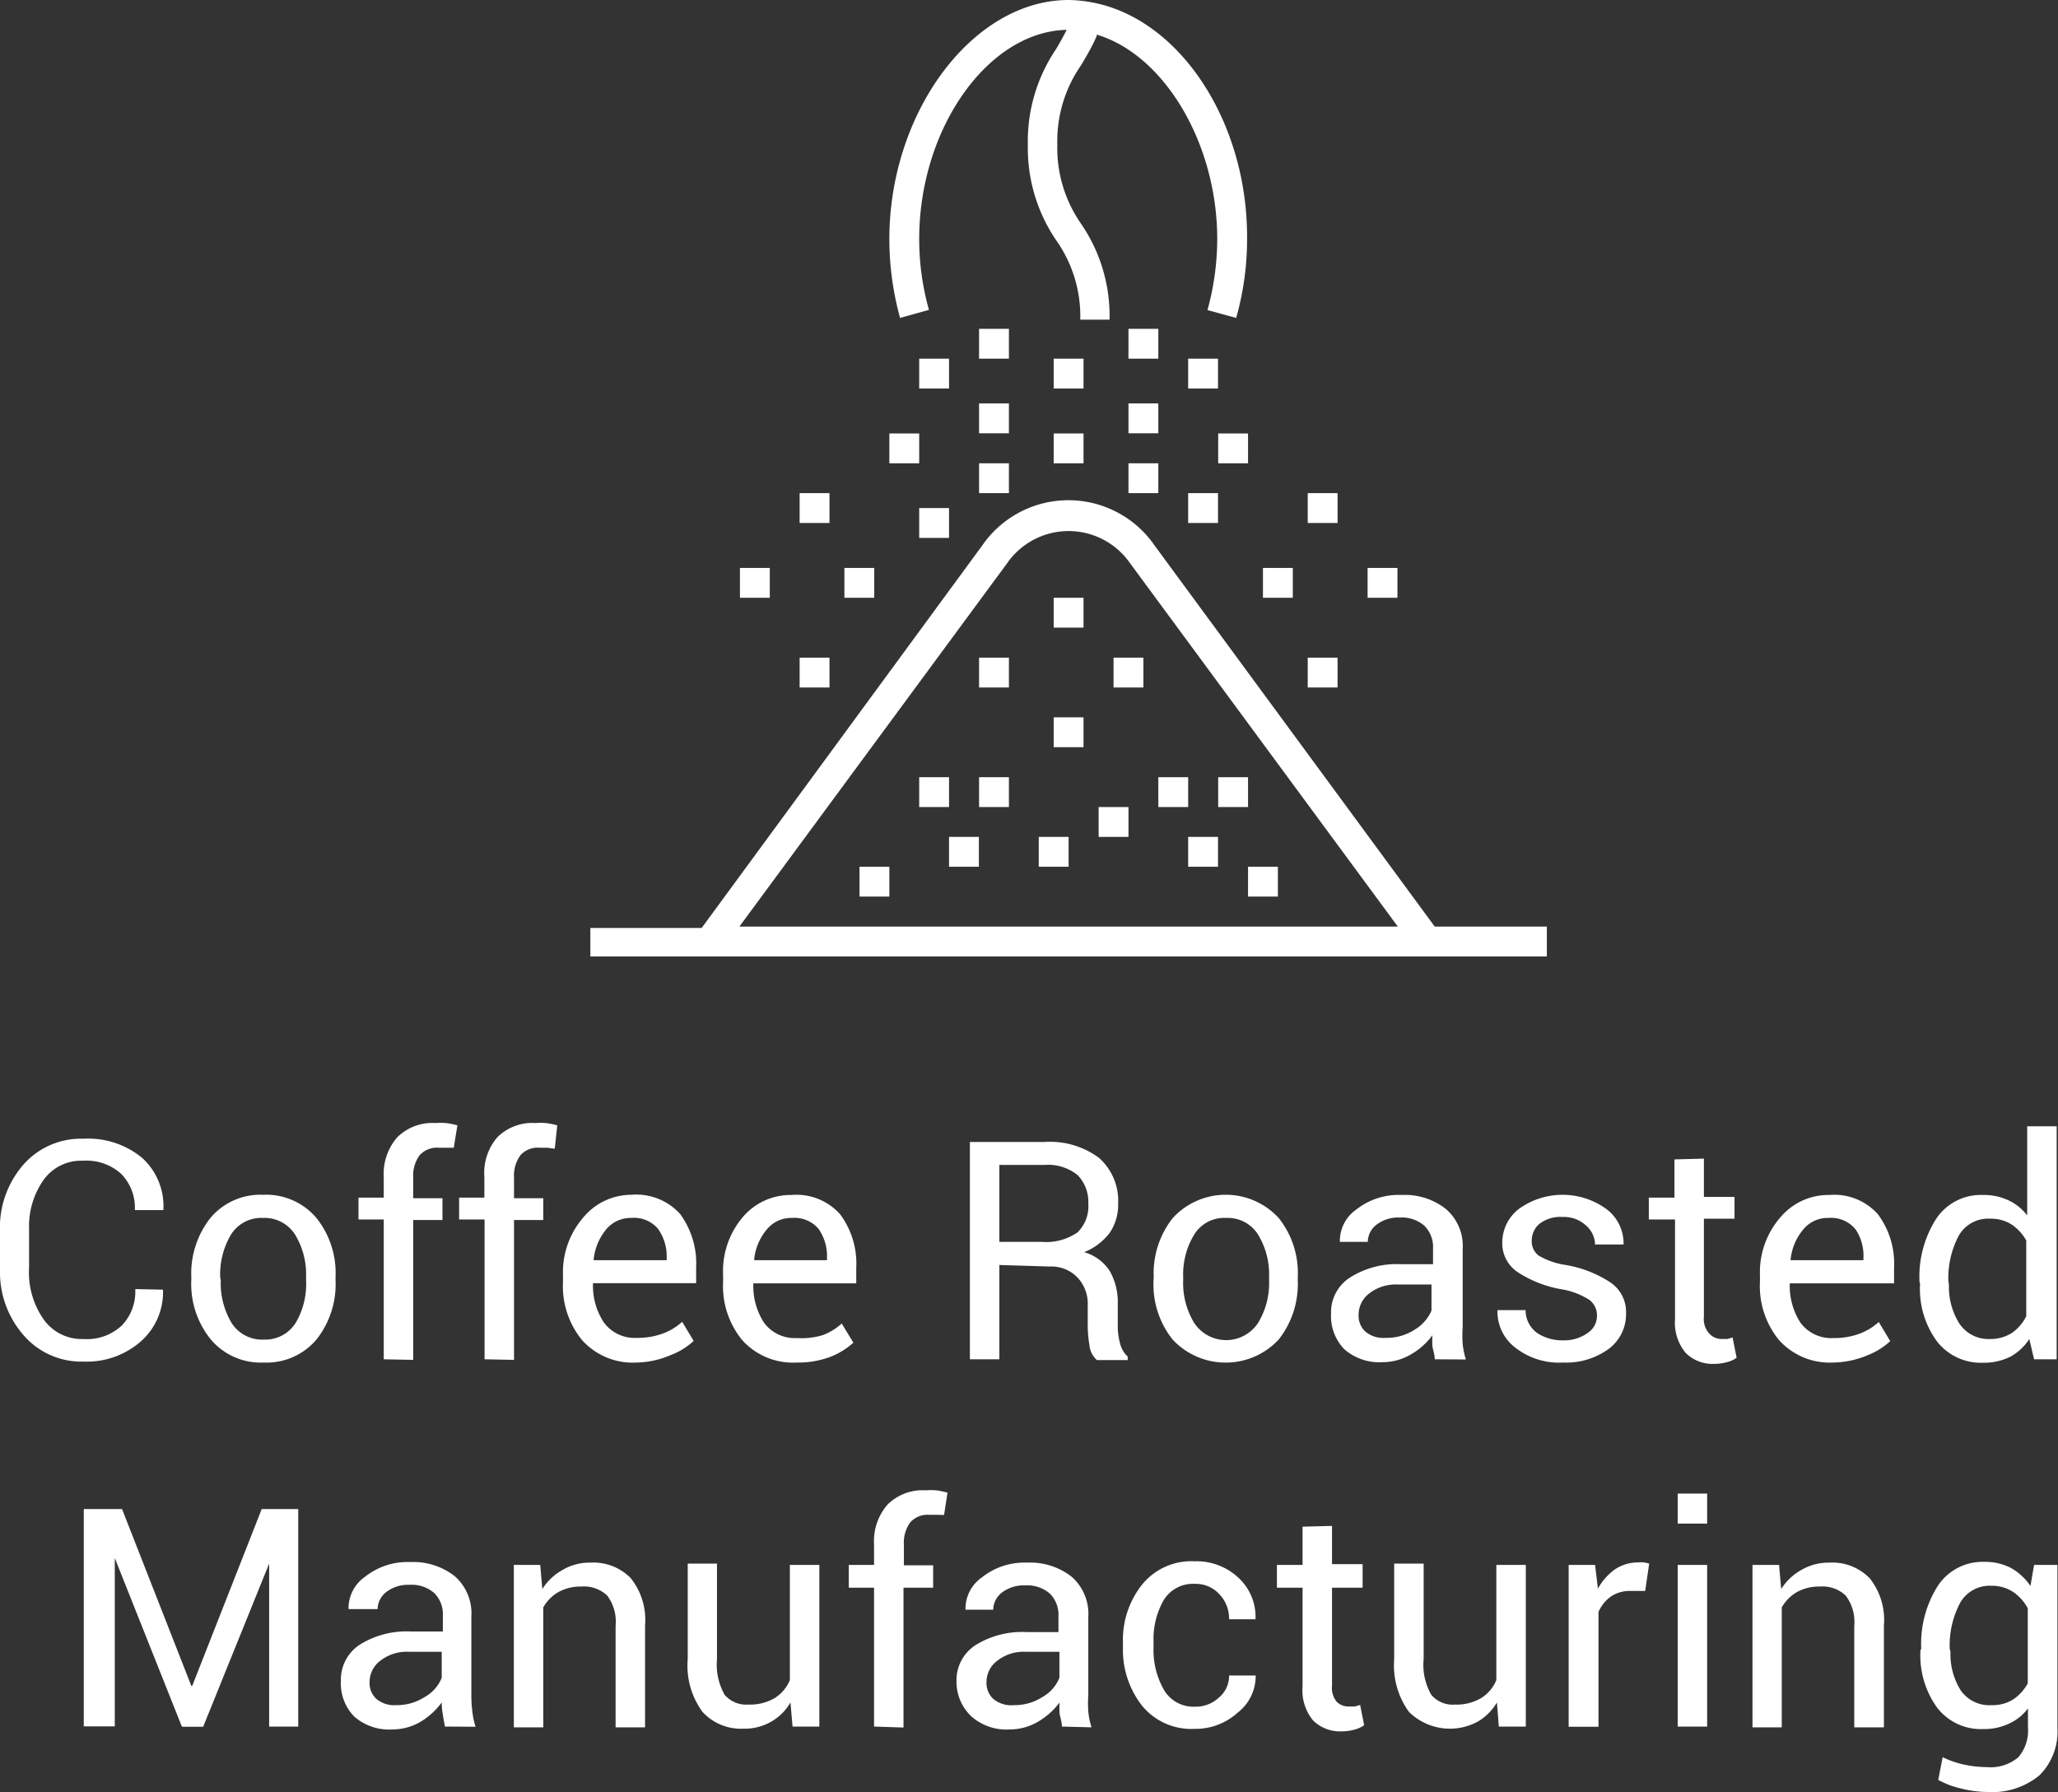 <svg xmlns="http://www.w3.org/2000/svg" viewBox="0 0 107.58 93.68"><rect x="0" y="0" width="107.58" height="93.68" fill="#333333" stroke="none"/><defs><style>.cls-1{fill:#fff;}</style></defs><title>coffeeroastedmanufacturing_hover</title><g id="Layer_2" data-name="Layer 2"><g id="Layer_1-2" data-name="Layer 1"><path class="cls-1" d="M8.52,67.42l0,0a3.43,3.43,0,0,1-1.13,2.68,4.27,4.27,0,0,1-3,1.08,4,4,0,0,1-3.15-1.37A5,5,0,0,1,0,66.39v-2A5,5,0,0,1,1.21,60.9a4,4,0,0,1,3.15-1.37,4.43,4.43,0,0,1,3.07,1,3.41,3.41,0,0,1,1.11,2.73l0,0H7.05a2.54,2.54,0,0,0-.71-1.89,2.7,2.7,0,0,0-2-.69,2.41,2.41,0,0,0-2.06,1,4.21,4.21,0,0,0-.76,2.57v2A4.28,4.28,0,0,0,2.3,69a2.44,2.44,0,0,0,2.06,1,2.66,2.66,0,0,0,2-.7,2.54,2.54,0,0,0,.71-1.91Z"/><path class="cls-1" d="M10,66.76a4.69,4.69,0,0,1,1-3.09,3.41,3.41,0,0,1,2.76-1.21,3.44,3.44,0,0,1,2.78,1.21,4.61,4.61,0,0,1,1,3.09v.17a4.65,4.65,0,0,1-1,3.1,3.42,3.42,0,0,1-2.76,1.2A3.42,3.42,0,0,1,11,70a4.61,4.61,0,0,1-1-3.09Zm1.54.17a4.06,4.06,0,0,0,.56,2.22,1.89,1.89,0,0,0,1.69.88,1.88,1.88,0,0,0,1.67-.88A4,4,0,0,0,16,66.93v-.17a4,4,0,0,0-.57-2.21,1.89,1.89,0,0,0-1.69-.88,1.86,1.86,0,0,0-1.67.88,4.07,4.07,0,0,0-.56,2.21Z"/><path class="cls-1" d="M20.06,71.06V63.75H18.74V62.61h1.32V61.54a2.91,2.91,0,0,1,.71-2.09,2.61,2.61,0,0,1,2-.74,3.29,3.29,0,0,1,.54,0,4,4,0,0,1,.6.12l-.19,1.17L23.35,60l-.42,0a1.21,1.21,0,0,0-1,.4,1.81,1.81,0,0,0-.33,1.17v1.07h1.53v1.14H21.6v7.31Z"/><path class="cls-1" d="M25.33,71.06V63.75H24V62.61h1.32V61.54A2.86,2.86,0,0,1,26,59.45a2.59,2.59,0,0,1,2-.74,3.27,3.27,0,0,1,.53,0,4,4,0,0,1,.6.12L29,60.05,28.61,60l-.41,0a1.19,1.19,0,0,0-1,.4,1.81,1.81,0,0,0-.33,1.17v1.07H28.4v1.14H26.87v7.31Z"/><path class="cls-1" d="M33.27,71.23a3.56,3.56,0,0,1-2.84-1.17,4.45,4.45,0,0,1-1-3.06v-.34a4.36,4.36,0,0,1,1.05-3A3.26,3.26,0,0,1,33,62.46a3.09,3.09,0,0,1,2.55,1,4.37,4.37,0,0,1,.84,2.8v.82H31l0,0a3.46,3.46,0,0,0,.57,2.06,2,2,0,0,0,1.72.8,3.86,3.86,0,0,0,1.37-.23,3.1,3.1,0,0,0,1-.61l.6,1a3.67,3.67,0,0,1-1.2.74A4.73,4.73,0,0,1,33.27,71.23ZM33,63.67a1.66,1.66,0,0,0-1.33.62,2.94,2.94,0,0,0-.64,1.59v0h3.82v-.13a2.47,2.47,0,0,0-.46-1.52A1.64,1.64,0,0,0,33,63.67Z"/><path class="cls-1" d="M41.64,71.23a3.57,3.57,0,0,1-2.84-1.17,4.45,4.45,0,0,1-1-3.06v-.34a4.36,4.36,0,0,1,1-3,3.28,3.28,0,0,1,2.57-1.19,3.06,3.06,0,0,1,2.54,1,4.31,4.31,0,0,1,.85,2.8v.82H39.38l0,0a3.53,3.53,0,0,0,.56,2.06,2,2,0,0,0,1.72.8A3.82,3.82,0,0,0,43,69.8a3.1,3.1,0,0,0,1-.61l.61,1a3.89,3.89,0,0,1-1.2.74A4.79,4.79,0,0,1,41.64,71.23Zm-.24-7.56a1.64,1.64,0,0,0-1.33.62,2.87,2.87,0,0,0-.65,1.59l0,0h3.81v-.13a2.47,2.47,0,0,0-.45-1.52A1.65,1.65,0,0,0,41.4,63.67Z"/><path class="cls-1" d="M52.24,66.13v4.93H50.7V59.7h3.89a4.3,4.3,0,0,1,2.86.83,3,3,0,0,1,1,2.4A2.59,2.59,0,0,1,58,64.46a3.13,3.13,0,0,1-1.33,1,2.34,2.34,0,0,1,1.35,1,3.29,3.29,0,0,1,.41,1.7v1.07a3.48,3.48,0,0,0,.12,1,1.41,1.41,0,0,0,.4.69v.18H57.34a1.17,1.17,0,0,1-.39-.78,6.06,6.06,0,0,1-.09-1.06v-1a2,2,0,0,0-.54-1.48,1.89,1.89,0,0,0-1.44-.57Zm0-1.21h2.2a2.88,2.88,0,0,0,1.88-.49,1.9,1.9,0,0,0,.57-1.51,2,2,0,0,0-.56-1.49,2.46,2.46,0,0,0-1.74-.53H52.24Z"/><path class="cls-1" d="M60.31,66.76a4.64,4.64,0,0,1,1-3.09,3.76,3.76,0,0,1,5.53,0,4.61,4.61,0,0,1,1,3.09v.17a4.7,4.7,0,0,1-1,3.1,3.79,3.79,0,0,1-5.54,0,4.61,4.61,0,0,1-1-3.09Zm1.54.17a4,4,0,0,0,.57,2.22,2,2,0,0,0,3.35,0,4,4,0,0,0,.57-2.22v-.17a4,4,0,0,0-.57-2.21,1.87,1.87,0,0,0-1.68-.88,1.84,1.84,0,0,0-1.67.88,4,4,0,0,0-.57,2.21Z"/><path class="cls-1" d="M75,71.06c0-.25-.09-.48-.12-.67a3.92,3.92,0,0,1,0-.59,3.55,3.55,0,0,1-1.12,1,2.91,2.91,0,0,1-1.49.41,2.76,2.76,0,0,1-2-.68,2.48,2.48,0,0,1-.69-1.86,2.15,2.15,0,0,1,1-1.89,4.54,4.54,0,0,1,2.66-.69h1.67v-.83a1.56,1.56,0,0,0-.45-1.18,1.8,1.8,0,0,0-1.29-.43,1.86,1.86,0,0,0-1.21.37,1.15,1.15,0,0,0-.46.9l-1.46,0v0a2,2,0,0,1,.86-1.69,3.57,3.57,0,0,1,2.37-.76,3.46,3.46,0,0,1,2.31.73,2.55,2.55,0,0,1,.88,2.1v4.07a6.31,6.31,0,0,0,0,.88,3.86,3.86,0,0,0,.17.82Zm-2.55-1.12a2.68,2.68,0,0,0,1.5-.43,2.12,2.12,0,0,0,.88-1V67.15H73.06a2.27,2.27,0,0,0-1.49.47,1.4,1.4,0,0,0-.55,1.1,1.13,1.13,0,0,0,.35.89A1.46,1.46,0,0,0,72.41,69.94Z"/><path class="cls-1" d="M83.48,68.79a1,1,0,0,0-.39-.83,3.82,3.82,0,0,0-1.46-.56,6.06,6.06,0,0,1-2.3-.9,1.81,1.81,0,0,1-.8-1.54,2.22,2.22,0,0,1,.88-1.77,3.9,3.9,0,0,1,4.61.05,2.25,2.25,0,0,1,.85,1.82l0,0H83.38a1.34,1.34,0,0,0-.48-1,1.69,1.69,0,0,0-1.21-.44,1.8,1.8,0,0,0-1.22.36,1.15,1.15,0,0,0-.4.88.93.93,0,0,0,.35.77,3.86,3.86,0,0,0,1.43.5,6.1,6.1,0,0,1,2.36.93A1.87,1.87,0,0,1,85,68.68a2.26,2.26,0,0,1-.91,1.84,3.79,3.79,0,0,1-2.38.71,3.71,3.71,0,0,1-2.55-.82,2.35,2.35,0,0,1-.88-1.92v0h1.47a1.46,1.46,0,0,0,.61,1.2,2.39,2.39,0,0,0,1.34.38A2.11,2.11,0,0,0,83,69.68,1.07,1.07,0,0,0,83.48,68.79Z"/><path class="cls-1" d="M89.07,60.57v2h1.6v1.14h-1.6v5.13a1.13,1.13,0,0,0,.25.84A.88.88,0,0,0,90,70l.3,0,.27-.08.21,1.06a1.43,1.43,0,0,1-.51.23,2.5,2.5,0,0,1-.66.09,2,2,0,0,1-1.49-.57,2.47,2.47,0,0,1-.56-1.78V63.75H86.19V62.61h1.34v-2Z"/><path class="cls-1" d="M95.82,71.23A3.57,3.57,0,0,1,93,70.06,4.45,4.45,0,0,1,92,67v-.34a4.36,4.36,0,0,1,1.05-3,3.28,3.28,0,0,1,2.57-1.19,3.06,3.06,0,0,1,2.54,1,4.31,4.31,0,0,1,.85,2.8v.82H93.56l0,0a3.53,3.53,0,0,0,.56,2.06,2,2,0,0,0,1.72.8,3.82,3.82,0,0,0,1.37-.23,3.1,3.1,0,0,0,1-.61l.6,1a3.72,3.72,0,0,1-1.19.74A4.79,4.79,0,0,1,95.82,71.23Zm-.24-7.56a1.64,1.64,0,0,0-1.33.62,2.87,2.87,0,0,0-.65,1.59l0,0h3.81v-.13A2.47,2.47,0,0,0,97,64.27,1.65,1.65,0,0,0,95.58,63.67Z"/><path class="cls-1" d="M100.34,67a5.61,5.61,0,0,1,.87-3.28,2.8,2.8,0,0,1,2.45-1.25,3,3,0,0,1,1.31.27,2.61,2.61,0,0,1,1,.8V58.88h1.54V71.06h-1.18L106.08,70a2.77,2.77,0,0,1-1,.93,3.12,3.12,0,0,1-1.41.31,2.91,2.91,0,0,1-2.42-1.12,4.63,4.63,0,0,1-.88-3Zm1.54.17a3.58,3.58,0,0,0,.53,2A1.82,1.82,0,0,0,104,70a2.11,2.11,0,0,0,1.16-.31,2.35,2.35,0,0,0,.76-.88V64.85a2.4,2.4,0,0,0-.77-.84,2,2,0,0,0-1.13-.3,1.76,1.76,0,0,0-1.64.91,4.73,4.73,0,0,0-.53,2.37Z"/><path class="cls-1" d="M10,88.13h.05l3.63-9.24h1.91V90.26H14.07V81.74h0l-3.45,8.53H9.51L6,81.45h0v8.8H4.38V78.89h2Z"/><path class="cls-1" d="M23.26,90.26c-.05-.25-.09-.48-.12-.67a3.92,3.92,0,0,1-.05-.59A3.8,3.8,0,0,1,22,90a2.91,2.91,0,0,1-1.49.41,2.76,2.76,0,0,1-2-.68,2.48,2.48,0,0,1-.69-1.86,2.18,2.18,0,0,1,1-1.9,4.61,4.61,0,0,1,2.66-.68h1.67v-.84a1.55,1.55,0,0,0-.45-1.17,1.79,1.79,0,0,0-1.28-.43,1.89,1.89,0,0,0-1.22.37,1.15,1.15,0,0,0-.46.9H18.22v0a2,2,0,0,1,.86-1.69,3.57,3.57,0,0,1,2.37-.77,3.51,3.51,0,0,1,2.31.73,2.58,2.58,0,0,1,.88,2.11v4.07a6.4,6.4,0,0,0,.05.88,3.86,3.86,0,0,0,.17.82Zm-2.55-1.12a2.68,2.68,0,0,0,1.5-.43,2,2,0,0,0,.88-1V86.35H21.36a2.23,2.23,0,0,0-1.48.47,1.38,1.38,0,0,0-.56,1.1,1.13,1.13,0,0,0,.35.89A1.46,1.46,0,0,0,20.71,89.14Z"/><path class="cls-1" d="M28.24,81.81l.11,1.26a2.93,2.93,0,0,1,1.06-1,2.77,2.77,0,0,1,1.45-.38,2.73,2.73,0,0,1,2.11.81,3.49,3.49,0,0,1,.75,2.47v5.33H32.18V85a2.29,2.29,0,0,0-.44-1.59,1.77,1.77,0,0,0-1.35-.47,2.37,2.37,0,0,0-1.2.29,2.09,2.09,0,0,0-.79.8v6.27H26.86V81.81Z"/><path class="cls-1" d="M41.32,89a2.71,2.71,0,0,1-1,1,2.76,2.76,0,0,1-1.44.37,2.73,2.73,0,0,1-2.16-.88,4.09,4.09,0,0,1-.77-2.75v-5h1.53v5a3.2,3.2,0,0,0,.4,1.86,1.49,1.49,0,0,0,1.25.51,2.55,2.55,0,0,0,1.35-.33,2,2,0,0,0,.81-.95V81.81h1.54v8.45H41.43Z"/><path class="cls-1" d="M45.69,90.26V83H44.37V81.81h1.32V80.74a2.91,2.91,0,0,1,.71-2.09,2.61,2.61,0,0,1,2-.74,3.29,3.29,0,0,1,.54,0,5.15,5.15,0,0,1,.59.12l-.18,1.17L49,79.19l-.42,0a1.21,1.21,0,0,0-1,.4,1.81,1.81,0,0,0-.33,1.17v1.07h1.53V83H47.23v7.31Z"/><path class="cls-1" d="M55.51,90.26c0-.25-.09-.48-.12-.67a3.92,3.92,0,0,1,0-.59,3.8,3.8,0,0,1-1.12,1,2.91,2.91,0,0,1-1.49.41,2.76,2.76,0,0,1-2-.68A2.48,2.48,0,0,1,50,87.89,2.18,2.18,0,0,1,51,86a4.61,4.61,0,0,1,2.66-.68h1.67v-.84a1.55,1.55,0,0,0-.45-1.17,1.79,1.79,0,0,0-1.28-.43,1.89,1.89,0,0,0-1.22.37,1.15,1.15,0,0,0-.46.9H50.47v0a2,2,0,0,1,.86-1.69,3.57,3.57,0,0,1,2.37-.77,3.51,3.51,0,0,1,2.31.73,2.58,2.58,0,0,1,.88,2.11v4.07a6.4,6.4,0,0,0,0,.88,3.86,3.86,0,0,0,.17.82ZM53,89.14a2.68,2.68,0,0,0,1.5-.43,2,2,0,0,0,.88-1V86.35H53.61a2.23,2.23,0,0,0-1.48.47,1.38,1.38,0,0,0-.56,1.1,1.13,1.13,0,0,0,.35.89A1.46,1.46,0,0,0,53,89.14Z"/><path class="cls-1" d="M62.47,89.22a1.76,1.76,0,0,0,1.24-.47,1.47,1.47,0,0,0,.54-1.16h1.39l0,0a2.41,2.41,0,0,1-.94,1.94,3.27,3.27,0,0,1-2.25.85,3.33,3.33,0,0,1-2.75-1.21,4.73,4.73,0,0,1-1-3v-.33a4.64,4.64,0,0,1,1-3,3.31,3.31,0,0,1,2.74-1.22,3.2,3.2,0,0,1,2.32.88,2.78,2.78,0,0,1,.87,2.15l0,0H64.25a1.84,1.84,0,0,0-.51-1.31,1.66,1.66,0,0,0-1.27-.54,1.79,1.79,0,0,0-1.65.87,4.1,4.1,0,0,0-.52,2.13v.33a4.2,4.2,0,0,0,.51,2.15A1.78,1.78,0,0,0,62.47,89.22Z"/><path class="cls-1" d="M69.63,79.77v2h1.6V83h-1.6v5.13a1.13,1.13,0,0,0,.25.84.88.88,0,0,0,.65.24l.29,0,.28-.08.21,1.06a1.52,1.52,0,0,1-.51.23,2.5,2.5,0,0,1-.66.09,2,2,0,0,1-1.5-.57,2.47,2.47,0,0,1-.55-1.78V83H66.75V81.81h1.34v-2Z"/><path class="cls-1" d="M78.25,89a2.81,2.81,0,0,1-1,1,3.05,3.05,0,0,1-3.6-.51,4.14,4.14,0,0,1-.77-2.75v-5h1.54v5a3.12,3.12,0,0,0,.4,1.86,1.46,1.46,0,0,0,1.24.51,2.52,2.52,0,0,0,1.35-.33,2,2,0,0,0,.81-.95V81.81h1.54v8.45H78.35Z"/><path class="cls-1" d="M86,83.17l-.79,0a1.75,1.75,0,0,0-1,.29,1.94,1.94,0,0,0-.65.81v6H82V81.81h1.38l.15,1.24a3,3,0,0,1,.88-1,2.12,2.12,0,0,1,1.22-.37,1.84,1.84,0,0,1,.33,0l.25.06Z"/><path class="cls-1" d="M89.24,79.65H87.7V78.08h1.54Zm0,10.61H87.7V81.81h1.54Z"/><path class="cls-1" d="M93,81.81l.11,1.26a2.93,2.93,0,0,1,1.06-1,2.8,2.8,0,0,1,1.45-.38,2.73,2.73,0,0,1,2.11.81,3.49,3.49,0,0,1,.75,2.47v5.33H96.93V85a2.29,2.29,0,0,0-.45-1.59,1.76,1.76,0,0,0-1.34-.47,2.38,2.38,0,0,0-1.21.29,2.17,2.17,0,0,0-.79.8v6.27H91.61V81.81Z"/><path class="cls-1" d="M100.43,86.19a5.66,5.66,0,0,1,.87-3.29,2.8,2.8,0,0,1,2.43-1.25,2.88,2.88,0,0,1,1.41.33,3,3,0,0,1,1,.93l.19-1.1h1.22v8.5a3.24,3.24,0,0,1-.94,2.5,3.89,3.89,0,0,1-2.73.87,5.83,5.83,0,0,1-1.32-.17,4.77,4.77,0,0,1-1.24-.46l.23-1.19a5,5,0,0,0,1.08.38,5.88,5.88,0,0,0,1.23.14,2.25,2.25,0,0,0,1.64-.51,2.12,2.12,0,0,0,.51-1.56v-1a2.55,2.55,0,0,1-1,.8,3,3,0,0,1-1.34.28,2.89,2.89,0,0,1-2.41-1.12,4.68,4.68,0,0,1-.87-3Zm1.53.17a3.55,3.55,0,0,0,.53,2,1.82,1.82,0,0,0,1.62.78,2,2,0,0,0,1.16-.32A2.41,2.41,0,0,0,106,88V84.08a2.38,2.38,0,0,0-.77-.86,2,2,0,0,0-1.15-.32,1.76,1.76,0,0,0-1.63.92,4.73,4.73,0,0,0-.53,2.37Z"/><rect class="cls-1" x="51.18" y="34.38" width="1.56" height="1.56"/><rect class="cls-1" x="55.08" y="31.25" width="1.56" height="1.56"/><rect class="cls-1" x="55.08" y="18.75" width="1.56" height="1.56"/><rect class="cls-1" x="48.05" y="18.75" width="1.56" height="1.56"/><rect class="cls-1" x="62.11" y="18.75" width="1.56" height="1.56"/><rect class="cls-1" x="51.18" y="17.19" width="1.56" height="1.56"/><rect class="cls-1" x="58.99" y="17.19" width="1.56" height="1.56"/><rect class="cls-1" x="55.08" y="22.66" width="1.56" height="1.56"/><rect class="cls-1" x="46.49" y="22.66" width="1.56" height="1.56"/><rect class="cls-1" x="48.05" y="26.56" width="1.56" height="1.56"/><rect class="cls-1" x="62.11" y="25.78" width="1.56" height="1.56"/><rect class="cls-1" x="63.68" y="22.66" width="1.56" height="1.56"/><rect class="cls-1" x="51.18" y="21.09" width="1.56" height="1.56"/><rect class="cls-1" x="51.18" y="24.22" width="1.56" height="1.56"/><rect class="cls-1" x="38.68" y="29.69" width="1.56" height="1.56"/><rect class="cls-1" x="41.8" y="25.78" width="1.56" height="1.56"/><rect class="cls-1" x="44.14" y="29.69" width="1.56" height="1.56"/><rect class="cls-1" x="41.8" y="34.38" width="1.56" height="1.56"/><rect class="cls-1" x="71.49" y="29.69" width="1.56" height="1.56"/><rect class="cls-1" x="68.36" y="25.78" width="1.56" height="1.56"/><rect class="cls-1" x="66.02" y="29.69" width="1.56" height="1.56"/><rect class="cls-1" x="68.36" y="34.38" width="1.56" height="1.56"/><rect class="cls-1" x="58.99" y="21.09" width="1.56" height="1.56"/><rect class="cls-1" x="58.99" y="24.22" width="1.56" height="1.56"/><rect class="cls-1" x="58.21" y="34.38" width="1.56" height="1.56"/><rect class="cls-1" x="55.08" y="37.5" width="1.56" height="1.56"/><rect class="cls-1" x="48.05" y="40.63" width="1.56" height="1.56"/><rect class="cls-1" x="51.18" y="40.63" width="1.56" height="1.56"/><rect class="cls-1" x="49.61" y="43.75" width="1.56" height="1.56"/><rect class="cls-1" x="44.93" y="45.31" width="1.56" height="1.56"/><rect class="cls-1" x="65.24" y="45.31" width="1.56" height="1.56"/><rect class="cls-1" x="54.3" y="43.75" width="1.56" height="1.56"/><rect class="cls-1" x="63.68" y="40.63" width="1.56" height="1.56"/><rect class="cls-1" x="60.55" y="40.63" width="1.56" height="1.56"/><rect class="cls-1" x="62.11" y="43.75" width="1.56" height="1.56"/><rect class="cls-1" x="57.43" y="42.19" width="1.56" height="1.56"/><path class="cls-1" d="M48.56,16.2a13.7,13.7,0,0,1-.51-3.7c0-5.78,3.59-10.85,7.71-10.94,0,0,0,0,0,0-.17.34-.35.66-.55,1a8.58,8.58,0,0,0-1.48,5,8.57,8.57,0,0,0,1.48,5,6.87,6.87,0,0,1,1.26,4.15H58a8.5,8.5,0,0,0-1.48-5,6.93,6.93,0,0,1-1.25-4.15,6.94,6.94,0,0,1,1.25-4.16c.12-.21.25-.42.37-.64l.11-.2c.11-.21.23-.44.33-.68a.43.43,0,0,1,0-.07c3.52,1.05,6.3,5.67,6.3,10.7a14.11,14.11,0,0,1-.51,3.7l1.5.41a15.1,15.1,0,0,0,.57-4.11C65.24,6.35,61.63.91,57,.11A7.07,7.07,0,0,0,55.86,0c-5,0-9.37,5.84-9.37,12.5a15.56,15.56,0,0,0,.56,4.12Z"/><path class="cls-1" d="M75,48.44,60.35,28.51a5.47,5.47,0,0,0-9,0l-14.67,20H30.86V50h50V48.44Zm-36.35,0,14-19a3.91,3.91,0,0,1,6.42,0l14,19Z"/></g></g></svg>